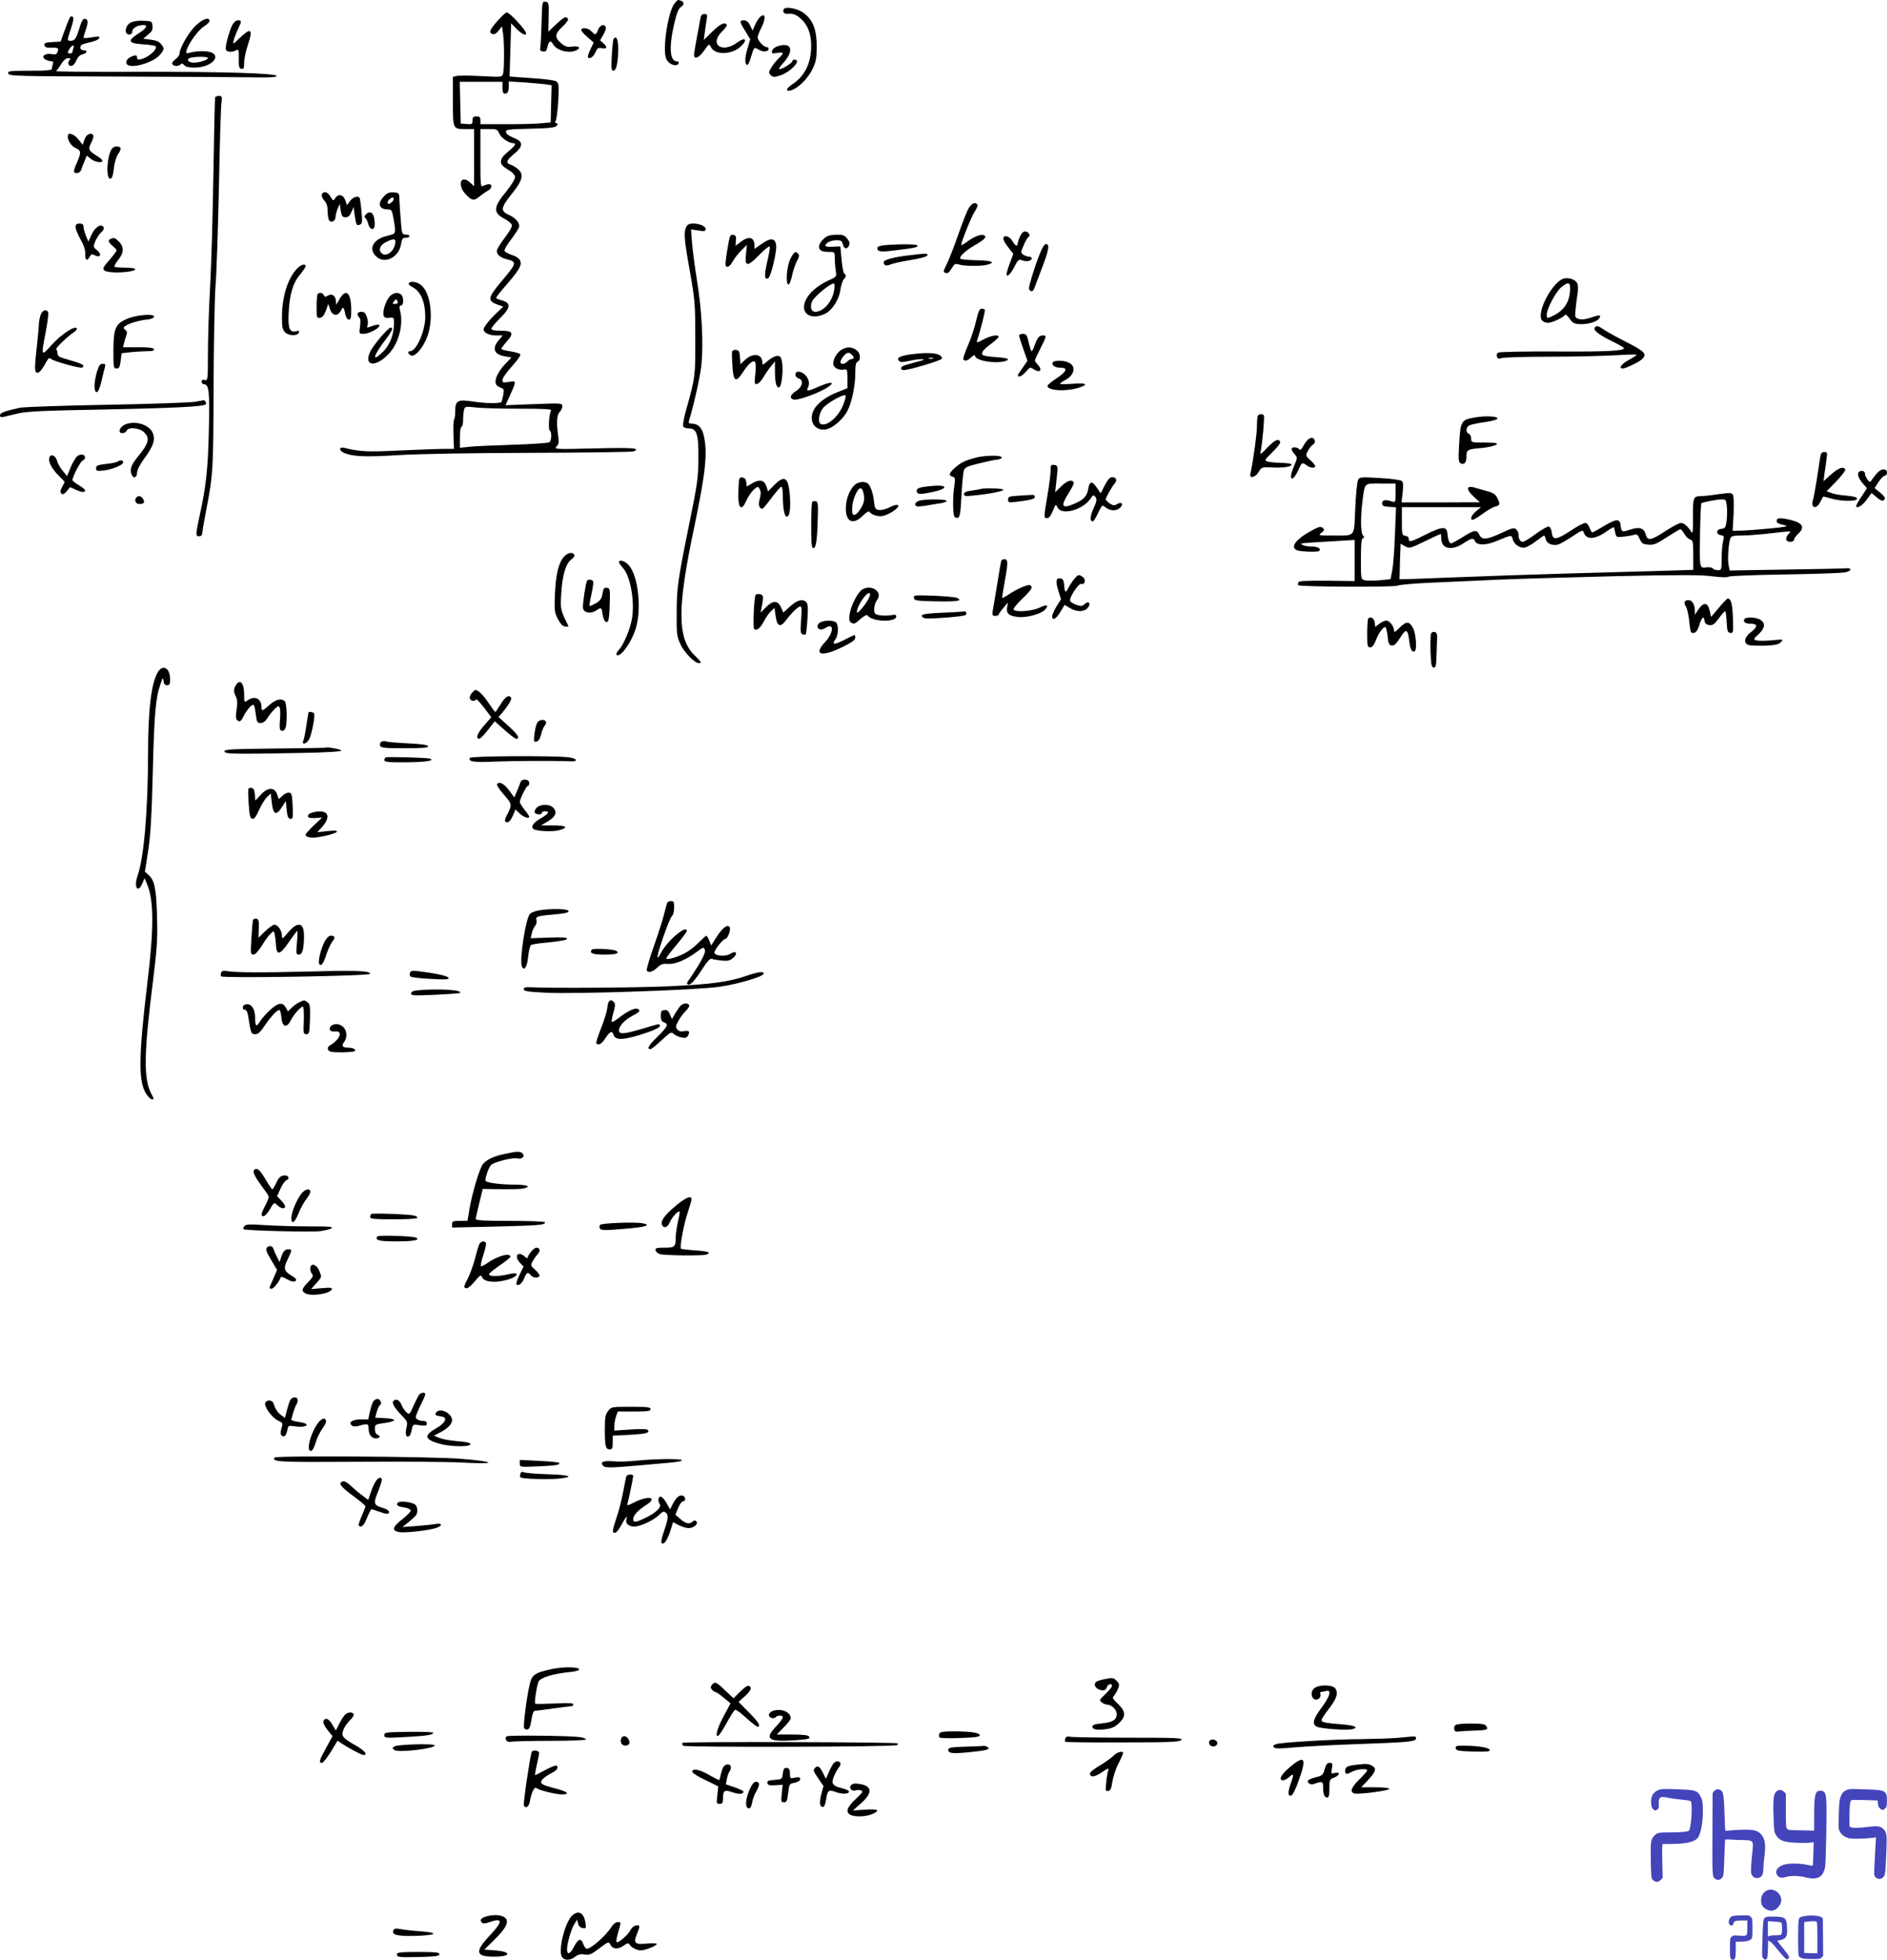 <svg xmlns="http://www.w3.org/2000/svg" version="1.0" width="1198pt" height="1243.829pt" viewBox="0 0 1198 1243.829" preserveAspectRatio="xMidYMid meet">
<g transform="translate(-32,1295.897) scale(0.1,-0.1)" fill="#000000" stroke="none">
<path d="M4601 12935 c-40 -52 -76 -287 -52 -348 11 -28 46 -48 69 -40 16 7 15 23 -2 23 -44 0 -50 92 -15 241 14 62 27 94 40 102 23 14 25 33 3 41 -22 8 -20 9 -43 -19z"/>
<path d="M3758 12808 c-2 -79 -6 -150 -9 -158 -2 -9 4 -16 18 -18 17 -2 23 3 28 27 8 39 21 47 35 21 22 -42 106 -64 151 -39 30 15 14 28 -29 22 -31 -4 -44 0 -70 22 -42 36 -40 60 9 105 23 21 39 43 35 49 -12 19 -25 13 -76 -35 l-49 -46 2 94 c2 88 1 93 -20 96 -21 3 -21 0 -25 -140z"/>
<path d="M5296 12901 c-10 -15 3 -32 22 -30 36 3 52 -2 83 -28 46 -39 69 -96 69 -174 0 -110 -40 -193 -121 -246 -40 -26 -44 -49 -6 -37 44 13 106 74 134 132 24 50 28 69 28 147 0 106 -23 166 -82 211 -38 29 -115 44 -127 25z"/>
<path d="M3480 12828 c-52 -59 -58 -75 -34 -85 12 -4 24 2 39 21 l22 28 7 -48 c8 -59 8 -222 0 -252 -7 -23 -7 -23 -139 -16 -73 4 -143 4 -156 1 l-24 -6 0 -156 c1 -178 -1 -175 83 -175 l52 0 0 -182 0 -181 -23 21 c-64 60 -88 -16 -25 -78 36 -36 48 -37 85 -6 15 12 38 28 51 35 25 13 30 41 6 41 -8 0 -24 -5 -35 -10 -18 -10 -19 -6 -19 175 l0 185 54 0 c50 0 54 -2 66 -29 11 -27 61 -61 89 -61 22 0 10 -18 -34 -54 -31 -26 -45 -45 -45 -62 0 -18 11 -31 45 -52 31 -18 45 -34 45 -48 0 -12 -25 -52 -55 -89 -84 -101 -86 -136 -12 -175 30 -16 47 -32 47 -43 0 -10 -20 -44 -44 -75 -24 -31 -46 -66 -50 -78 -8 -25 16 -49 59 -60 69 -16 67 -25 -30 -139 -90 -107 -93 -126 -22 -151 l32 -11 -45 -43 c-44 -42 -80 -88 -80 -102 0 -20 36 -38 77 -38 l45 0 -26 -31 c-45 -53 -29 -91 42 -102 l39 -7 -44 -46 c-42 -46 -65 -96 -55 -122 3 -8 16 -18 29 -23 23 -8 24 -13 18 -47 -4 -20 -9 -40 -11 -44 -7 -11 -104 -10 -184 3 -93 14 -110 5 -110 -60 0 -26 -3 -51 -7 -55 -4 -4 -6 -47 -4 -96 l3 -90 -64 0 c-35 0 -160 -5 -279 -10 -205 -10 -254 -8 -351 16 -41 10 -37 -21 5 -35 58 -21 139 -23 347 -10 124 7 454 13 835 14 347 1 638 5 648 9 46 21 -3 25 -245 19 -253 -6 -262 -6 -245 12 15 15 17 26 10 74 -11 80 -8 128 11 146 9 9 16 25 16 36 0 19 -5 20 -181 13 l-180 -7 27 59 c44 97 44 97 -5 89 -37 -6 -41 -5 -41 13 0 11 27 50 61 87 37 41 57 71 52 76 -6 6 -33 13 -62 18 -28 4 -54 11 -57 14 -3 3 11 24 31 46 50 55 43 71 -35 71 -42 0 -60 4 -60 13 0 7 25 37 55 67 71 70 71 98 2 115 -15 4 -27 10 -27 14 0 4 25 36 56 72 90 103 109 135 96 164 -7 15 -26 28 -53 36 -22 7 -43 19 -46 26 -3 7 15 38 40 70 24 32 47 67 51 77 9 27 -16 59 -63 81 -56 25 -53 44 19 135 70 86 78 125 34 159 -14 11 -34 23 -45 26 -30 10 -23 28 27 69 53 44 56 73 9 94 -51 22 -60 29 -63 45 -3 13 17 16 152 19 115 2 158 7 168 17 11 11 11 14 0 18 -8 3 -10 9 -4 16 5 7 12 62 16 123 5 95 4 113 -10 125 -10 8 -67 16 -157 22 -78 5 -142 10 -142 11 0 0 2 77 5 169 l5 168 34 -35 c32 -32 61 -47 61 -29 0 20 -104 133 -123 133 -6 0 -32 -23 -57 -52z m30 -421 c0 -38 6 -48 26 -40 8 3 14 19 14 40 l0 35 98 -6 c53 -4 114 -9 135 -12 l39 -6 -3 -118 -3 -118 -66 -6 c-36 -3 -136 -6 -222 -5 l-158 0 0 25 c0 19 -5 24 -25 24 -20 0 -25 -5 -25 -26 0 -23 -3 -25 -37 -22 l-38 3 -3 133 -3 132 136 0 135 0 0 -33z m107 -2042 c153 0 209 -3 202 -11 -13 -16 -20 -122 -8 -129 13 -9 11 -61 -3 -73 -7 -5 -112 -12 -233 -16 -121 -4 -246 -9 -277 -13 l-58 -6 0 67 c0 37 4 66 10 66 6 0 10 19 10 43 0 23 3 52 6 65 6 21 9 22 73 15 36 -5 161 -8 278 -8z"/>
<path d="M4765 12833 c-4 -21 -13 -74 -22 -118 -8 -44 -16 -89 -16 -100 -3 -37 28 -26 62 21 33 47 33 47 45 23 25 -51 132 -48 189 5 46 43 29 63 -21 26 -98 -73 -182 -13 -97 70 19 18 32 37 29 42 -12 19 -42 5 -92 -44 l-54 -53 6 45 c3 25 9 62 12 83 6 33 4 37 -14 37 -17 0 -22 -8 -27 -37z"/>
<path d="M764 12848 c-5 -7 -20 -44 -34 -83 l-25 -70 -53 -3 c-44 -3 -53 -6 -50 -20 3 -13 14 -17 46 -16 43 1 47 -2 36 -30 -5 -12 -14 -15 -38 -10 -42 7 -69 -18 -37 -35 11 -6 27 -11 36 -11 12 0 15 -5 11 -16 -3 -9 -6 -22 -6 -30 0 -11 -26 -14 -141 -14 -128 0 -140 -2 -137 -17 3 -17 46 -18 718 -20 393 -1 775 -4 849 -5 91 -2 135 1 138 8 6 18 -354 29 -902 27 -280 -1 -505 1 -499 5 5 4 20 24 33 45 14 23 30 37 43 37 17 0 18 -3 8 -15 -6 -8 -9 -19 -5 -25 12 -20 35 -9 49 24 9 22 23 36 40 40 31 8 35 26 6 26 -13 0 -20 7 -20 18 0 15 13 22 55 31 50 11 74 25 63 37 -3 2 -26 0 -51 -5 -26 -4 -47 -5 -47 -1 0 4 7 27 15 51 17 47 14 69 -9 69 -9 0 -21 -21 -31 -57 -20 -67 -30 -83 -56 -83 -24 0 -24 2 2 79 14 42 18 66 11 73 -6 6 -13 5 -18 -4z m22 -194 c-3 -9 -6 -20 -6 -25 0 -5 -7 -9 -15 -9 -18 0 -19 4 -3 30 15 24 33 27 24 4z"/>
<path d="M5138 12843 c-8 -10 -20 -31 -27 -48 l-13 -30 -16 33 c-11 22 -23 32 -39 32 -30 0 -29 -9 9 -69 l31 -51 -17 -58 c-18 -58 -19 -101 -2 -105 5 -1 14 17 21 41 23 76 21 74 53 55 29 -16 62 -13 62 7 0 5 -6 10 -13 10 -18 0 -57 42 -57 61 0 9 11 38 25 65 32 63 21 101 -17 57z"/>
<path d="M1565 12799 c-44 -40 -105 -145 -105 -180 0 -9 -12 -26 -27 -37 -15 -11 -23 -24 -19 -30 9 -15 39 -15 52 -2 8 8 15 6 24 -5 8 -10 30 -15 62 -15 133 0 193 101 61 104 -26 1 -63 -3 -81 -8 -32 -8 -34 -7 -27 15 13 45 76 130 111 151 18 11 34 26 34 34 0 27 -41 14 -85 -27z m75 -209 c0 -13 -70 -33 -100 -28 -31 4 -37 25 -8 31 44 8 108 7 108 -3z"/>
<path d="M1148 12815 c-35 -20 -41 -75 -8 -75 13 0 20 7 20 20 0 21 34 40 71 40 31 0 18 -22 -34 -55 -70 -45 -63 -61 28 -67 42 -3 78 -8 82 -12 17 -17 -42 -70 -89 -82 -22 -5 -28 -3 -28 11 0 12 -5 15 -22 10 -33 -10 -52 -31 -45 -49 15 -39 166 1 212 55 30 36 30 40 7 69 -12 15 -33 24 -65 27 l-48 6 31 26 c25 21 31 32 28 56 -3 29 -5 30 -58 32 -34 2 -65 -3 -82 -12z"/>
<path d="M1796 12802 c-22 -42 -48 -141 -42 -158 6 -16 39 -19 65 -4 16 8 18 4 17 -53 -1 -51 2 -62 17 -65 14 -3 17 4 17 40 0 24 11 74 24 113 34 100 20 112 -52 43 -44 -43 -45 -43 -38 -14 4 16 16 48 27 70 24 50 24 56 -1 56 -11 0 -25 -12 -34 -28z"/>
<path d="M4117 12770 c-13 -35 -18 -36 -42 -10 -19 22 -65 27 -65 8 0 -6 18 -26 40 -45 l39 -34 -21 -44 c-12 -25 -19 -47 -15 -51 12 -12 35 4 48 35 11 25 17 29 41 24 33 -6 36 7 8 32 l-20 18 20 35 c12 19 19 41 16 48 -9 24 -37 15 -49 -16z"/>
<path d="M4215 12711 c-3 -6 -8 -54 -11 -106 -4 -80 -3 -95 10 -95 19 0 30 52 31 139 0 61 -13 88 -30 62z"/>
<path d="M5259 12666 c-20 -6 -35 -19 -37 -30 -4 -17 0 -18 32 -13 43 7 45 -1 10 -34 -14 -13 -35 -39 -46 -57 -19 -31 -19 -35 -5 -50 14 -13 22 -14 57 -3 67 20 143 101 95 101 -8 0 -15 -4 -15 -9 0 -12 -63 -51 -81 -51 -7 0 1 14 18 33 77 81 62 142 -28 113z"/>
<path d="M1686 12342 c-2 -4 -7 -219 -11 -477 -4 -259 -13 -585 -21 -725 -8 -140 -14 -332 -14 -427 0 -166 -1 -171 -20 -166 -14 4 -20 0 -20 -11 0 -9 7 -16 15 -16 32 0 37 -49 31 -290 -5 -239 -18 -361 -57 -536 -28 -130 -28 -139 -5 -139 13 0 20 8 21 25 1 14 11 75 23 135 45 233 46 255 48 775 1 278 6 570 12 650 7 80 16 366 22 635 5 270 12 509 16 533 5 37 3 42 -15 42 -11 0 -22 -3 -25 -8z"/>
<path d="M750 12095 c0 -29 23 -64 51 -76 34 -14 35 -29 9 -88 -11 -24 -20 -49 -20 -57 0 -23 38 -16 46 8 3 12 13 36 21 55 l14 34 26 -21 c26 -20 73 -28 73 -11 0 5 -15 19 -34 30 -55 34 -58 43 -36 86 12 23 16 43 11 48 -17 17 -44 2 -55 -30 l-11 -33 -28 35 c-28 35 -67 47 -67 20z"/>
<path d="M1032 12017 c-32 -39 -42 -192 -12 -192 11 0 17 17 23 65 4 39 16 76 28 93 11 15 17 32 14 37 -9 14 -41 12 -53 -3z"/>
<path d="M2363 11724 c-3 -8 4 -25 16 -38 15 -16 21 -35 21 -67 0 -24 4 -50 9 -58 13 -20 41 -6 41 21 1 13 7 37 14 53 l13 30 6 -42 c6 -37 11 -43 31 -43 17 0 27 9 37 33 l14 32 7 -54 c10 -63 11 -66 34 -57 14 5 15 17 9 84 -4 42 -9 80 -12 85 -10 16 -42 6 -61 -20 l-19 -26 -11 31 c-13 37 -45 43 -64 13 -11 -19 -13 -18 -30 10 -19 32 -45 38 -55 13z"/>
<path d="M2757 11712 c-42 -44 -31 -82 24 -82 25 0 28 -4 38 -63 16 -93 17 -91 -41 -105 -91 -21 -123 -86 -66 -134 54 -46 141 -1 154 81 6 35 10 41 30 41 13 0 24 5 24 10 0 6 -11 10 -24 10 -23 0 -25 4 -31 84 -4 46 -8 105 -9 132 -1 48 -1 49 -36 52 -28 2 -41 -3 -63 -26z m47 -39 c-14 -10 -20 -11 -23 -2 -2 7 5 18 15 26 14 10 20 11 23 2 2 -7 -5 -18 -15 -26z m26 -247 c0 -54 -54 -102 -85 -76 -25 21 -14 53 25 72 43 22 60 23 60 4z"/>
<path d="M6471 11639 c-11 -17 -41 -93 -67 -168 -26 -75 -58 -157 -71 -183 -27 -56 -27 -54 -8 -62 11 -4 22 5 36 28 19 32 22 34 52 25 36 -10 140 -10 176 0 54 15 28 26 -64 28 -53 1 -100 5 -106 9 -15 9 26 50 87 85 65 37 83 56 60 65 -20 8 -63 -9 -107 -42 -18 -13 -34 -22 -36 -20 -6 6 67 188 88 217 11 16 17 33 14 39 -12 19 -35 10 -54 -21z"/>
<path d="M2641 11596 c-8 -10 -9 -16 -2 -21 6 -3 14 -20 19 -38 9 -35 35 -43 40 -14 2 11 1 34 -3 53 -6 37 -32 46 -54 20z"/>
<path d="M800 11518 c0 -13 14 -48 31 -78 22 -38 31 -67 30 -92 -2 -41 12 -50 29 -18 9 17 14 18 31 9 36 -19 48 6 16 31 -26 21 -26 22 -12 58 9 20 24 44 35 54 22 18 25 33 10 43 -18 11 -52 -16 -70 -58 l-19 -42 -15 37 c-9 21 -16 47 -16 58 0 15 -7 20 -25 20 -19 0 -25 -5 -25 -22z"/>
<path d="M4683 11528 c-24 -31 -22 -76 14 -275 35 -199 37 -218 37 -438 1 -244 1 -247 -58 -458 -14 -49 -22 -95 -19 -103 3 -8 18 -14 34 -14 53 0 64 -34 63 -190 -1 -123 -6 -160 -57 -410 -74 -365 -81 -411 -81 -575 -1 -127 1 -145 23 -193 23 -52 91 -122 118 -122 20 0 17 6 -30 52 -107 108 -108 298 -1 804 73 350 87 474 63 584 -11 54 -37 80 -77 80 -18 0 -22 4 -18 18 28 90 67 261 77 339 17 133 6 360 -27 558 -14 88 -28 195 -31 239 l-6 79 47 -7 c38 -6 46 -5 46 9 0 30 -97 49 -117 23z"/>
<path d="M6794 11455 c-7 -19 -14 -39 -14 -45 0 -19 -16 -10 -33 20 -19 32 -57 41 -57 14 0 -9 14 -34 32 -56 l31 -40 -17 -47 c-10 -25 -21 -57 -24 -70 -9 -41 21 -20 48 35 24 46 28 49 52 40 28 -10 58 -3 58 14 0 5 -8 10 -18 10 -10 0 -26 6 -36 13 -16 12 -16 15 3 59 10 25 24 49 30 52 16 10 1 36 -21 36 -12 0 -24 -12 -34 -35z"/>
<path d="M4941 11393 c-8 -43 -14 -89 -15 -103 -2 -37 24 -31 46 10 11 19 35 51 55 70 l35 35 -6 -58 c-9 -83 9 -84 85 -5 34 34 63 58 66 51 2 -6 -5 -51 -17 -99 -19 -83 -17 -116 8 -100 16 9 53 163 50 204 -4 51 -35 55 -94 12 l-44 -31 0 23 c0 52 -36 61 -87 22 l-33 -25 2 33 c3 27 -1 34 -18 36 -18 3 -22 -5 -33 -75z"/>
<path d="M5580 11463 c-28 -10 -60 -47 -60 -69 0 -25 17 -34 66 -34 33 0 34 -1 34 -42 0 -24 3 -59 6 -79 6 -36 6 -37 -48 -61 -67 -31 -121 -77 -142 -123 -40 -83 28 -132 121 -88 46 21 91 92 99 155 4 27 13 55 20 63 16 16 18 32 4 37 -5 2 -13 41 -17 88 l-8 85 -48 -2 c-26 -2 -47 1 -47 6 0 17 31 34 67 35 31 1 38 -3 43 -23 7 -32 26 -37 39 -13 8 16 6 26 -10 46 -16 21 -29 26 -62 25 -23 0 -49 -3 -57 -6z m36 -345 c-12 -74 -68 -138 -120 -138 -27 0 -36 33 -19 68 15 31 114 112 136 112 6 0 7 -17 3 -42z"/>
<path d="M1023 11443 c-20 -7 -15 -23 12 -45 14 -11 25 -23 25 -28 0 -5 -20 -32 -45 -61 -37 -41 -44 -54 -34 -65 12 -15 94 -19 162 -8 58 10 43 24 -26 24 -35 0 -67 3 -70 6 -3 4 7 23 23 43 37 44 39 83 5 116 -24 25 -30 27 -52 18z"/>
<path d="M5938 11403 c-33 -3 -48 -9 -48 -18 0 -24 19 -27 113 -15 125 15 148 20 141 31 -5 9 -107 10 -206 2z"/>
<path d="M6937 11383 c-30 -59 -89 -243 -84 -258 8 -20 26 -19 33 3 3 9 26 70 51 135 42 109 48 147 24 147 -6 0 -17 -12 -24 -27z"/>
<path d="M5339 11318 c-24 -46 -33 -158 -14 -165 6 -2 16 23 23 54 6 32 21 74 31 94 15 27 17 39 8 48 -18 18 -25 13 -48 -31z"/>
<path d="M6096 11339 c-101 -11 -166 -29 -166 -44 0 -21 16 -26 42 -15 13 6 70 19 127 28 61 10 106 22 109 30 4 13 -7 14 -112 1z"/>
<path d="M2205 11253 c-59 -63 -95 -178 -95 -310 0 -61 4 -77 21 -94 23 -23 79 -23 87 0 3 10 -1 12 -17 8 -43 -11 -54 17 -48 122 6 115 28 187 74 240 18 22 33 44 33 50 0 20 -29 11 -55 -16z"/>
<path d="M10253 11192 c-72 -11 -183 -218 -143 -267 7 -8 23 -15 37 -15 26 0 98 33 108 50 4 6 16 -4 29 -22 17 -27 29 -34 61 -36 47 -4 108 12 125 33 21 25 5 28 -47 9 -31 -11 -59 -15 -77 -10 -27 7 -28 8 -23 64 3 31 9 74 12 94 4 21 4 49 1 62 -6 26 -46 44 -83 38z m34 -87 c-6 -66 -39 -115 -97 -145 -49 -25 -50 -25 -50 3 0 36 57 143 91 172 50 41 62 34 56 -30z"/>
<path d="M2915 11161 c-3 -6 7 -16 21 -23 54 -26 83 -92 84 -189 0 -90 -56 -219 -96 -219 -21 0 -12 -24 10 -28 25 -5 72 51 97 116 44 113 25 282 -38 332 -27 21 -68 27 -78 11z"/>
<path d="M2337 11093 c-4 -3 -7 -40 -7 -80 0 -71 1 -74 22 -71 15 2 26 16 37 45 l15 43 11 -33 c14 -43 48 -49 69 -10 15 29 18 27 30 -29 4 -16 13 -28 21 -28 12 0 15 14 15 59 0 111 -32 143 -73 74 l-22 -38 -3 28 c-4 32 -27 45 -52 29 -14 -9 -19 -8 -24 3 -6 16 -28 20 -39 8z"/>
<path d="M2791 11074 c-25 -32 -44 -95 -35 -119 5 -12 15 -16 35 -13 24 4 29 1 30 -16 4 -80 -22 -153 -71 -201 -72 -70 -62 -26 17 77 42 55 52 78 34 78 -16 0 -113 -113 -131 -154 -43 -92 34 -101 117 -14 62 64 94 180 75 266 -8 34 -7 42 4 42 17 0 19 51 2 68 -20 20 -55 13 -77 -14z m53 -29 c4 -10 -1 -15 -16 -15 -17 0 -18 2 -8 15 7 8 14 15 15 15 2 0 5 -7 9 -15z"/>
<path d="M6517 10923 c-9 -43 -33 -114 -52 -157 -19 -44 -32 -83 -29 -88 9 -14 27 -9 51 14 13 12 23 16 23 9 0 -30 122 -52 188 -35 42 12 22 21 -51 26 -41 3 -79 8 -85 12 -18 11 -3 34 49 72 27 20 49 40 49 45 0 17 -47 9 -95 -16 -41 -22 -47 -23 -42 -8 24 72 54 193 49 197 -3 3 -12 6 -21 6 -12 0 -21 -21 -34 -77z"/>
<path d="M579 10963 c-6 -16 -11 -41 -12 -58 0 -16 -7 -90 -15 -163 -12 -105 -12 -136 -3 -145 14 -13 31 4 64 63 14 27 20 30 32 20 19 -15 185 -61 197 -54 18 12 5 22 -49 38 -32 10 -69 21 -83 25 -15 5 -25 15 -25 27 0 10 -4 22 -8 25 -8 6 70 82 113 110 14 9 21 21 17 25 -15 16 -99 -40 -158 -105 -69 -77 -69 -76 -38 85 11 58 18 113 15 120 -9 23 -36 16 -47 -13z"/>
<path d="M2590 10966 c0 -8 5 -18 11 -22 7 -4 9 -24 5 -55 -7 -49 -6 -49 21 -49 33 0 95 31 101 50 5 13 -20 10 -64 -7 -14 -5 -16 -3 -10 12 3 10 2 33 -5 52 -8 25 -16 33 -35 33 -14 0 -24 -6 -24 -14z"/>
<path d="M1131 10937 c-78 -32 -91 -61 -91 -204 0 -106 1 -113 20 -113 16 0 21 9 26 49 l6 48 61 7 c33 3 80 6 104 6 31 0 43 4 40 13 -2 8 -32 12 -100 12 l-96 0 6 25 c3 14 10 36 15 50 7 19 5 27 -7 36 -15 11 -14 14 7 28 24 15 91 34 142 38 16 2 31 9 34 16 7 21 -106 14 -167 -11z"/>
<path d="M10444 10878 c-10 -15 32 -48 117 -88 38 -19 69 -37 69 -41 0 -17 -108 -23 -435 -21 -192 1 -356 -2 -364 -7 -8 -5 -11 -16 -7 -26 5 -13 12 -15 29 -9 12 5 150 9 307 9 157 0 345 5 418 9 72 5 132 6 132 3 0 -3 -22 -18 -50 -33 -46 -25 -67 -54 -37 -54 18 1 99 39 119 57 37 33 23 50 -89 107 -60 30 -125 66 -146 80 -42 29 -53 31 -63 14z"/>
<path d="M6790 10829 c0 -6 12 -44 27 -86 l26 -74 -31 -45 c-36 -51 -37 -54 -18 -54 8 0 26 14 40 30 25 30 26 30 51 14 37 -24 55 -4 26 27 -11 13 -21 26 -21 30 0 4 16 38 35 76 40 79 41 83 16 83 -23 0 -35 -14 -52 -62 -7 -21 -16 -38 -19 -38 -4 0 -12 25 -19 55 -11 48 -15 55 -37 55 -13 0 -24 -5 -24 -11z"/>
<path d="M5673 10745 c-33 -14 -63 -59 -63 -94 0 -25 34 -44 66 -38 23 4 24 2 24 -57 l0 -61 -58 -23 c-77 -29 -136 -74 -157 -118 -33 -70 9 -133 81 -120 43 9 108 65 135 119 27 53 49 157 49 238 0 50 4 68 15 73 20 7 19 49 -2 68 -28 24 -55 28 -90 13z m55 -37 c16 -16 15 -28 -2 -28 -7 0 -19 -7 -26 -15 -18 -22 -51 -20 -43 3 9 24 34 52 48 52 6 0 16 -5 23 -12z m-53 -314 c-29 -77 -102 -142 -142 -127 -23 9 -15 69 13 103 29 34 137 94 143 78 2 -5 -5 -30 -14 -54z"/>
<path d="M4968 10728 c-2 -7 -1 -49 2 -93 6 -100 22 -108 69 -35 35 54 65 77 76 59 4 -6 4 -40 0 -76 -6 -58 -5 -64 11 -61 9 1 27 19 38 39 12 20 33 51 48 70 l28 34 0 -60 c0 -73 8 -105 25 -105 17 0 29 104 20 160 -6 34 -11 40 -31 40 -13 0 -39 -14 -59 -31 -32 -28 -35 -29 -35 -11 0 56 -61 64 -112 15 l-27 -26 -3 44 c-2 36 -7 45 -24 47 -12 2 -23 -3 -26 -10z"/>
<path d="M6096 10709 c-66 -10 -87 -22 -68 -41 9 -9 23 -9 63 0 28 7 65 12 82 11 23 -1 12 -6 -40 -19 -39 -10 -76 -21 -82 -25 -17 -10 -13 -25 7 -25 33 0 242 62 242 73 0 35 -77 44 -204 26z m147 -26 c-7 -2 -19 -2 -25 0 -7 3 -2 5 12 5 14 0 19 -2 13 -5z"/>
<path d="M7004 10659 c-10 -17 14 -34 49 -34 49 0 40 -24 -25 -67 -32 -21 -58 -43 -58 -48 0 -32 126 -38 208 -9 55 19 35 29 -48 22 -44 -3 -80 -3 -80 0 0 4 13 13 30 22 62 32 75 90 24 113 -32 15 -91 15 -100 1z"/>
<path d="M935 10598 c-19 -66 -20 -128 -1 -128 9 0 19 24 30 68 8 37 18 77 22 90 5 18 2 22 -14 22 -17 0 -24 -11 -37 -52z"/>
<path d="M5370 10581 c0 -10 9 -21 20 -24 34 -9 26 -53 -15 -79 -38 -25 -45 -45 -18 -55 21 -8 138 32 205 70 69 41 40 49 -42 13 -72 -32 -85 -33 -70 -5 21 39 -18 99 -64 99 -9 0 -16 -8 -16 -19z"/>
<path d="M1560 10409 c-25 -5 -274 -14 -555 -19 -280 -5 -532 -14 -559 -19 -99 -22 -126 -32 -126 -48 0 -11 6 -14 23 -10 12 3 54 13 92 22 57 13 162 18 555 25 440 9 621 18 637 33 6 7 -6 27 -15 26 -4 -1 -27 -6 -52 -10z"/>
<path d="M8307 10323 c-4 -3 -7 -34 -7 -69 0 -49 -24 -222 -42 -305 -7 -29 32 -20 52 13 19 32 21 33 84 30 71 -4 126 4 126 19 0 5 -28 9 -62 10 -35 1 -74 4 -88 8 -25 7 -24 8 28 60 29 28 52 57 50 63 -9 27 -32 17 -80 -32 -46 -48 -50 -50 -44 -24 11 50 25 217 20 226 -6 10 -28 11 -37 1z"/>
<path d="M9680 10309 c-82 -14 -88 -24 -96 -162 -6 -93 -4 -121 6 -127 24 -15 40 1 40 40 0 45 5 48 101 56 38 4 77 13 87 20 14 11 4 13 -70 14 -87 0 -88 0 -88 25 0 14 -7 28 -15 31 -21 8 -19 41 3 53 9 5 55 15 100 21 53 8 82 17 79 24 -5 14 -77 17 -147 5z"/>
<path d="M1120 10267 c-40 -14 -57 -57 -22 -57 11 0 22 7 26 15 9 26 82 19 111 -10 39 -38 30 -70 -44 -160 -39 -48 -48 -75 -35 -109 10 -27 34 -19 34 12 0 17 18 53 49 95 56 77 68 115 51 158 -22 51 -105 79 -170 56z"/>
<path d="M8618 10163 c-9 -10 -21 -29 -28 -42 -9 -17 -15 -20 -23 -12 -15 15 -47 14 -47 -1 0 -6 9 -21 19 -32 19 -21 19 -22 -5 -79 -38 -89 -9 -105 31 -17 20 45 23 46 51 25 22 -17 54 -20 54 -5 0 6 -14 23 -31 38 -31 28 -31 29 -15 60 9 17 23 35 33 40 19 11 11 42 -10 42 -8 0 -21 -8 -29 -17z"/>
<path d="M11876 10058 c-3 -18 -12 -80 -21 -138 -9 -58 -20 -116 -24 -130 -18 -55 19 -69 45 -17 9 17 17 33 18 34 1 1 24 -4 51 -12 63 -19 165 -20 165 -1 0 9 -20 15 -67 19 -38 3 -81 10 -97 17 l-29 11 62 64 c34 36 60 69 56 75 -12 20 -43 9 -90 -32 l-48 -43 6 48 c4 26 10 67 13 92 6 41 5 45 -14 45 -16 0 -22 -8 -26 -32z"/>
<path d="M812 10065 c-10 -8 -30 -40 -43 -71 l-23 -57 -28 34 c-16 19 -32 47 -36 64 -9 33 -39 46 -48 21 -10 -25 14 -72 58 -115 l39 -40 -16 -32 c-13 -24 -14 -34 -5 -43 9 -8 17 -4 33 15 l22 26 40 -18 c37 -16 55 -17 55 -1 0 4 -18 18 -40 32 -22 13 -40 27 -40 32 0 21 51 119 65 124 8 3 15 12 15 19 0 20 -26 25 -48 10z"/>
<path d="M6517 10055 c-57 -15 -88 -28 -115 -49 -56 -45 -65 -64 -34 -73 16 -4 17 -11 11 -56 -11 -73 -10 -179 0 -196 5 -8 16 -11 23 -8 12 4 17 36 22 142 4 75 11 147 16 160 7 18 24 26 97 43 48 12 101 23 116 24 15 2 28 8 27 13 0 16 -99 15 -163 0z"/>
<path d="M1068 10030 c-9 -6 -44 -13 -77 -16 -52 -6 -61 -10 -61 -27 0 -18 5 -19 51 -14 54 7 123 36 121 52 -1 14 -15 16 -34 5z"/>
<path d="M6990 9972 c0 -22 -9 -93 -20 -157 -24 -142 -24 -145 -2 -145 11 0 24 16 36 46 18 44 19 45 30 22 26 -52 157 -17 208 54 18 27 21 28 33 12 10 -15 8 -27 -12 -71 -23 -50 -25 -83 -5 -83 5 0 19 23 32 50 13 28 26 50 29 50 3 0 15 -7 25 -15 27 -21 70 -19 90 4 21 23 5 37 -23 20 -15 -10 -24 -9 -45 4 -14 10 -26 22 -26 27 0 11 38 79 58 102 17 20 8 38 -18 38 -14 0 -28 -16 -46 -51 l-26 -51 -25 36 c-29 44 -46 42 -54 -7 -8 -48 -29 -70 -90 -96 -79 -34 -88 -15 -34 69 19 30 34 59 32 65 -8 24 -41 15 -79 -22 l-39 -38 7 65 c12 102 11 105 -13 108 -21 3 -23 -1 -23 -36z"/>
<path d="M12243 9962 c-10 -9 -25 -29 -35 -42 -16 -25 -16 -25 -32 -5 -8 11 -16 28 -16 38 0 10 -8 17 -19 17 -37 0 -32 -40 12 -87 l20 -23 -37 -56 c-21 -31 -35 -58 -32 -61 11 -11 43 10 69 47 l29 40 30 -25 c33 -28 43 -30 54 -13 4 7 -8 23 -29 40 l-36 29 26 40 c14 21 32 39 39 39 8 0 14 9 14 20 0 25 -33 27 -57 2z"/>
<path d="M5008 9848 c-5 -115 17 -143 51 -65 10 23 31 53 45 67 23 21 29 22 36 10 12 -19 12 -37 1 -77 -8 -29 0 -53 20 -53 3 0 30 32 58 70 29 39 57 70 62 70 5 0 9 -26 9 -57 0 -80 10 -133 25 -133 19 0 26 54 19 142 -10 111 -35 124 -104 53 l-34 -35 -10 32 c-14 41 -44 47 -91 19 l-34 -20 -3 27 c-2 19 -10 28 -25 30 -20 3 -22 -1 -25 -80z"/>
<path d="M8942 9913 c-6 -11 -14 -92 -18 -180 -8 -188 5 -173 -143 -173 -91 0 -93 0 -71 18 20 16 20 19 7 31 -13 10 -27 7 -81 -24 -95 -53 -128 -104 -77 -120 27 -8 129 -11 136 -3 15 15 -8 28 -48 28 -23 0 -49 5 -57 10 -19 12 -34 10 198 24 l132 8 0 -130 0 -131 -177 2 c-132 1 -177 -1 -180 -10 -3 -7 -3 -15 -1 -18 6 -11 612 -14 632 -3 10 6 109 14 220 19 111 5 300 13 421 19 121 5 455 15 743 22 407 9 544 9 614 -1 56 -7 95 -8 102 -2 6 5 169 11 361 14 193 3 365 9 383 14 38 9 40 29 2 25 -14 -2 -186 -5 -382 -8 l-357 -6 -7 37 c-7 38 0 138 12 168 5 13 19 17 68 17 33 0 102 5 151 10 184 21 169 20 151 1 -25 -27 -20 -51 9 -51 14 0 25 6 25 13 0 8 11 24 25 37 46 43 31 69 -47 89 -64 15 -88 14 -88 -4 0 -16 3 -18 55 -31 22 -5 -6 -11 -105 -20 -74 -7 -156 -13 -182 -13 l-48 -1 6 108 c3 64 1 113 -5 122 -8 12 -22 12 -93 2 -46 -7 -95 -12 -109 -12 -49 0 -52 -10 -51 -132 1 -92 -1 -110 -11 -94 -22 35 -47 56 -66 56 -10 0 -53 -23 -95 -50 -96 -63 -116 -66 -128 -23 -11 42 -42 50 -103 29 -49 -16 -51 -15 -57 34 -5 38 -30 35 -104 -9 -37 -23 -71 -41 -75 -41 -4 0 -12 14 -18 30 -6 18 -17 30 -27 30 -10 0 -53 -23 -95 -51 -88 -58 -112 -60 -117 -11 -2 18 -10 36 -18 39 -7 3 -44 -18 -83 -46 -37 -28 -75 -51 -84 -51 -16 0 -27 20 -27 50 0 9 -7 23 -15 30 -13 11 -29 7 -93 -24 -93 -43 -124 -46 -140 -11 -16 34 -32 32 -106 -15 -35 -22 -68 -40 -74 -40 -11 0 -19 21 -24 70 -4 38 -36 36 -125 -8 -104 -53 -121 -57 -119 -35 0 12 -7 19 -21 21 -22 3 -23 8 -23 93 l0 89 251 0 251 0 -31 -26 c-30 -25 -41 -54 -21 -54 6 0 34 17 63 38 29 21 64 42 80 46 31 7 33 16 12 56 -11 21 -27 32 -58 40 -23 6 -55 15 -71 20 -67 23 -75 -2 -18 -55 l37 -34 -248 -1 -249 0 7 63 c5 47 4 66 -7 74 -7 6 -70 14 -140 18 -118 7 -127 6 -136 -12z m238 -84 c0 -58 -1 -60 -22 -53 -42 14 -63 10 -63 -11 0 -16 8 -21 44 -23 l44 -3 -7 -172 c-3 -95 -11 -197 -17 -228 l-11 -56 -69 -7 c-39 -3 -81 -3 -94 0 -25 6 -25 6 -25 134 0 94 3 130 13 133 10 4 10 7 0 18 -15 16 -16 113 -3 219 16 118 8 110 116 110 l94 0 0 -61z m2103 -81 c3 -24 2 -65 -1 -93 -6 -45 -10 -50 -35 -53 -34 -4 -34 -35 -1 -40 20 -3 21 -7 13 -40 -5 -20 -9 -70 -9 -109 0 -71 -1 -73 -24 -73 -14 0 -28 5 -32 11 -3 6 -22 9 -40 7 -32 -4 -34 -2 -40 29 -6 32 1 372 8 378 6 6 94 23 124 24 30 1 32 -1 37 -41z m-708 -172 c6 -27 8 -28 53 -23 26 3 56 8 67 12 17 5 24 0 35 -27 13 -29 20 -33 55 -36 35 -3 53 5 118 48 43 27 81 50 85 50 4 0 16 -13 25 -29 10 -17 26 -33 37 -36 18 -6 20 -15 20 -100 l0 -93 -192 -6 c-106 -3 -364 -10 -573 -16 -209 -6 -542 -17 -739 -25 -198 -8 -360 -14 -361 -12 0 1 1 52 3 114 l4 111 28 -16 c27 -15 30 -15 125 31 53 26 99 47 101 47 2 0 4 -13 4 -29 0 -66 66 -80 140 -31 50 33 65 37 73 16 11 -29 70 -30 138 -1 96 40 96 40 103 11 8 -33 49 -60 79 -52 13 3 44 21 70 41 25 19 48 35 50 35 3 0 8 -11 11 -25 7 -27 41 -41 79 -32 12 4 52 26 89 51 62 41 67 43 73 25 16 -49 73 -45 150 11 22 15 41 25 42 22 1 -4 4 -20 8 -36z"/>
<path d="M5742 9877 c-32 -34 -52 -90 -52 -146 0 -86 47 -106 108 -45 19 19 38 31 41 26 13 -20 55 -34 85 -28 43 9 111 55 98 68 -6 6 -24 2 -52 -12 -23 -12 -54 -20 -68 -18 -24 3 -28 8 -33 53 -6 56 -24 106 -42 117 -23 15 -64 8 -85 -15z m62 -58 c5 -32 2 -50 -16 -82 -13 -23 -31 -43 -41 -45 -14 -3 -17 4 -17 40 0 50 33 128 53 128 9 0 17 -15 21 -41z"/>
<path d="M6220 9873 c-61 -6 -80 -13 -80 -28 0 -25 18 -26 100 -9 110 24 96 50 -20 37z"/>
<path d="M6545 9855 c-5 -2 -31 -6 -57 -10 -34 -4 -48 -11 -48 -22 0 -13 9 -15 62 -9 102 10 188 27 188 37 0 8 -123 12 -145 4z"/>
<path d="M6788 9813 c-61 -4 -68 -6 -68 -25 0 -19 4 -20 53 -14 96 12 117 18 117 32 0 8 -8 13 -17 12 -10 -1 -48 -3 -85 -5z"/>
<path d="M1187 9803 c-17 -16 -6 -43 16 -43 31 0 38 9 26 31 -10 19 -30 25 -42 12z"/>
<path d="M6153 9780 c-24 -10 -30 -25 -14 -34 4 -3 33 -1 62 4 30 6 71 12 92 15 20 3 37 10 37 15 0 12 -147 12 -177 0z"/>
<path d="M5477 9774 c-4 -4 -7 -72 -7 -151 0 -116 3 -143 14 -143 17 0 24 50 28 195 3 83 0 100 -12 103 -9 1 -19 0 -23 -4z"/>
<path d="M3901 9426 c-34 -37 -52 -110 -58 -236 -4 -106 -3 -118 19 -160 16 -31 30 -46 47 -48 13 -2 21 0 19 5 -50 101 -51 105 -45 202 7 120 29 193 64 219 15 11 23 24 19 30 -12 19 -41 14 -65 -12z"/>
<path d="M6676 9398 c-2 -7 -14 -76 -26 -153 -13 -77 -25 -152 -28 -167 -3 -23 -1 -28 17 -28 11 0 21 4 21 8 0 4 13 23 30 42 l29 35 -5 -31 c-7 -38 11 -55 70 -61 53 -6 146 19 171 47 27 30 12 35 -38 11 -46 -22 -151 -29 -162 -11 -3 6 21 36 54 68 60 57 71 75 51 87 -12 7 -85 -24 -136 -59 -21 -14 -39 -24 -41 -22 -2 1 6 52 17 112 21 115 20 134 -5 134 -9 0 -17 -6 -19 -12z"/>
<path d="M4250 9391 c0 -6 11 -22 25 -37 48 -52 77 -218 56 -328 -13 -68 -53 -161 -83 -193 -12 -13 -18 -26 -14 -30 22 -22 92 73 121 163 40 123 18 333 -41 403 -24 29 -64 42 -64 22z"/>
<path d="M7143 9288 c-11 -13 -28 -38 -38 -56 -20 -40 -25 -38 -29 14 -3 30 -8 40 -24 42 -28 4 -32 -16 -13 -78 l17 -55 -28 -44 c-15 -25 -28 -53 -28 -63 0 -31 24 -19 52 27 l27 45 33 -20 c43 -26 90 -26 113 0 24 27 6 50 -19 25 -14 -14 -22 -15 -52 -5 -19 7 -38 18 -40 25 -8 20 55 115 71 108 23 -8 31 28 10 43 -25 18 -28 18 -52 -8z"/>
<path d="M4047 9273 c-9 -16 -29 -149 -26 -173 5 -31 48 -39 84 -16 33 22 34 21 41 -24 7 -42 20 -58 34 -44 5 5 10 54 11 109 3 95 2 100 -18 103 -18 3 -22 -4 -28 -37 -5 -32 -14 -44 -42 -61 -20 -11 -37 -19 -40 -17 -2 3 3 36 12 75 9 40 14 76 10 82 -7 12 -32 13 -38 3z"/>
<path d="M5783 9208 c-51 -56 -90 -181 -62 -199 21 -13 25 -12 64 23 22 19 39 27 43 21 27 -41 182 -46 182 -6 0 11 -8 12 -35 7 -19 -3 -51 -3 -70 0 -32 6 -35 10 -35 40 0 17 7 41 15 52 20 26 19 48 -3 67 -27 24 -75 21 -99 -5z m53 -46 c-24 -47 -76 -106 -76 -88 0 38 63 131 81 120 5 -3 3 -17 -5 -32z"/>
<path d="M5117 9183 c-10 -18 -18 -211 -9 -217 18 -11 37 4 61 48 12 24 33 54 46 66 l22 21 7 -51 c9 -67 30 -76 65 -29 38 50 78 89 92 89 9 0 10 -21 5 -85 -5 -72 -4 -87 9 -92 9 -3 18 -3 20 -1 3 3 8 46 11 96 5 67 4 95 -6 107 -21 26 -58 17 -104 -25 l-43 -39 -14 32 c-20 46 -51 47 -95 3 l-35 -35 7 37 c13 64 11 77 -13 80 -11 2 -23 0 -26 -5z"/>
<path d="M6122 9164 c3 -17 15 -19 146 -22 132 -2 169 4 125 23 -10 4 -76 10 -146 13 -122 4 -129 4 -125 -14z"/>
<path d="M11232 9101 l-49 -58 -9 41 c-12 52 -39 55 -71 7 l-23 -34 0 27 c0 38 -17 66 -40 66 -27 0 -33 -16 -16 -42 8 -13 17 -56 21 -96 7 -67 9 -73 28 -70 15 2 25 16 36 51 16 51 28 60 33 25 2 -16 11 -24 30 -26 22 -3 33 5 60 42 18 25 36 45 40 46 4 0 8 -30 10 -67 3 -59 6 -68 23 -71 19 -3 20 2 17 95 -4 91 -12 123 -33 123 -4 0 -30 -26 -57 -59z"/>
<path d="M6306 9070 c-88 -3 -131 -9 -133 -17 -3 -7 6 -15 19 -18 27 -6 241 10 257 20 12 7 5 27 -7 23 -4 -1 -65 -5 -136 -8z"/>
<path d="M9007 9034 c-4 -4 -7 -47 -7 -96 0 -79 2 -88 19 -88 12 0 24 14 35 43 20 52 52 94 63 84 4 -5 10 -32 13 -60 4 -43 9 -53 26 -55 15 -2 28 10 53 49 38 61 49 57 58 -22 6 -52 18 -73 35 -63 15 9 8 108 -10 144 -23 47 -43 48 -86 5 -28 -28 -36 -32 -36 -18 0 27 -28 63 -49 63 -10 0 -30 -9 -44 -20 l-26 -20 -3 27 c-3 27 -26 42 -41 27z"/>
<path d="M11395 9030 c-11 -18 5 -30 41 -30 45 0 44 -20 -1 -54 -43 -33 -48 -72 -10 -82 14 -3 61 -4 105 -3 61 3 84 8 97 23 17 18 16 18 -59 11 -42 -4 -86 -4 -98 0 -19 6 -18 9 15 39 40 38 45 68 13 90 -25 18 -93 21 -103 6z"/>
<path d="M5528 9009 c-10 -5 -18 -17 -18 -25 0 -22 26 -27 52 -10 54 36 52 -30 -3 -89 -77 -83 -27 -99 107 -34 63 31 84 46 84 61 0 11 -3 18 -8 16 -4 -1 -33 -16 -65 -32 -63 -31 -78 -30 -53 6 19 26 21 89 4 106 -15 15 -76 15 -100 1z"/>
<path d="M9405 8938 c-3 -8 -4 -59 -3 -114 3 -82 6 -99 19 -102 14 -3 17 9 19 75 1 43 3 94 4 113 1 26 -4 35 -17 38 -9 2 -19 -3 -22 -10z"/>
<path d="M1324 8696 c-43 -67 -64 -236 -64 -526 -1 -358 -26 -654 -67 -771 -25 -72 3 -113 31 -46 l14 32 16 -39 c43 -99 44 -281 1 -631 -53 -441 -57 -609 -13 -688 13 -23 31 -43 41 -45 16 -3 16 0 -3 36 -49 94 -47 253 11 712 26 211 30 268 26 410 -5 178 -15 230 -53 265 l-24 22 21 134 c15 102 22 220 29 494 9 371 18 474 48 560 15 44 17 47 20 23 2 -20 9 -28 23 -28 15 0 19 7 19 36 0 71 -43 99 -76 50z"/>
<path d="M1823 8618 c-20 -26 -22 -48 -7 -77 11 -22 13 -42 6 -85 -6 -36 -5 -59 2 -66 17 -17 25 -12 45 28 10 20 28 45 40 56 24 22 26 18 36 -56 5 -42 9 -48 30 -48 16 0 30 11 44 33 11 18 31 43 45 56 23 22 26 22 32 7 4 -10 4 -41 2 -69 -3 -29 -3 -58 -1 -64 8 -21 30 -15 37 10 10 39 7 152 -6 165 -21 21 -57 13 -97 -23 -45 -41 -51 -42 -51 -14 0 54 -42 75 -88 43 -22 -15 -22 -15 -22 38 0 65 -23 97 -47 66z"/>
<path d="M3315 8560 c-9 -10 -15 -26 -12 -35 7 -17 34 -20 39 -5 2 6 24 -18 50 -51 l47 -62 -44 -51 c-44 -49 -58 -86 -32 -86 6 0 31 25 55 56 l43 55 62 -55 c34 -31 68 -56 75 -56 26 0 10 27 -50 81 l-63 57 20 23 c40 47 66 90 60 99 -13 22 -37 8 -66 -40 -17 -27 -32 -50 -34 -50 -3 0 -23 27 -45 60 -34 50 -65 80 -83 80 -2 0 -12 -9 -22 -20z"/>
<path d="M2279 8438 c-1 -2 -7 -39 -14 -83 -6 -44 -15 -88 -19 -97 -14 -30 22 -21 37 10 17 31 39 151 31 163 -5 8 -32 13 -35 7z"/>
<path d="M3730 8370 c-6 -11 -14 -43 -17 -71 -5 -46 -4 -51 13 -47 12 2 22 17 29 44 5 23 16 49 23 57 8 9 11 21 7 27 -11 17 -44 11 -55 -10z"/>
<path d="M2741 8251 c-8 -5 -11 -16 -8 -25 5 -14 28 -16 158 -16 116 0 150 3 147 13 -3 8 -43 14 -129 18 -68 3 -131 9 -139 12 -8 4 -21 3 -29 -2z"/>
<path d="M2387 8213 c-2 -1 -147 -3 -322 -5 -277 -3 -320 -5 -320 -18 0 -17 54 -18 487 -10 165 3 257 9 255 15 -3 9 -93 25 -100 18z"/>
<path d="M2770 8152 c-6 -2 -10 -10 -10 -18 0 -11 25 -14 133 -13 127 0 191 10 157 23 -17 6 -264 13 -280 8z"/>
<path d="M3304 8149 c-14 -24 24 -30 151 -24 116 5 391 6 485 2 53 -3 47 17 -7 25 -86 12 -621 9 -629 -3z"/>
<path d="M3624 7993 c-3 -10 -13 -35 -22 -56 l-17 -39 -34 46 c-33 43 -63 58 -76 37 -3 -5 17 -35 44 -66 53 -61 54 -62 17 -134 -9 -16 -12 -31 -9 -35 15 -15 31 -3 48 34 l18 41 27 -26 c24 -23 60 -34 60 -19 0 3 -13 23 -30 44 -16 21 -30 42 -30 48 0 19 41 102 50 102 6 0 10 9 10 20 0 26 -50 29 -56 3z"/>
<path d="M1897 7953 c-2 -4 -2 -48 2 -98 5 -73 9 -90 23 -93 12 -2 24 14 43 57 15 33 38 69 50 81 l24 22 7 -61 c8 -74 29 -81 65 -23 l24 37 5 -55 c4 -42 9 -56 23 -58 16 -3 18 4 15 80 -3 71 -6 83 -21 86 -11 2 -30 -6 -43 -19 l-24 -22 -11 31 c-16 47 -60 45 -104 -4 l-34 -36 -3 38 c-2 27 -8 40 -20 42 -9 2 -18 -1 -21 -5z"/>
<path d="M3726 7831 c-10 -11 -15 -25 -11 -30 8 -14 45 -14 45 -1 0 6 9 10 20 10 34 0 22 -17 -30 -47 -46 -26 -63 -54 -41 -67 21 -13 119 -17 159 -7 65 18 50 31 -35 31 l-78 0 42 25 c50 30 62 58 37 86 -23 26 -85 26 -108 0z"/>
<path d="M2300 7801 c-14 -4 -25 -13 -25 -21 0 -11 11 -14 45 -13 l45 3 -52 -49 c-29 -28 -53 -54 -53 -60 0 -15 35 -23 77 -16 122 19 172 52 61 39 l-63 -7 33 37 c61 70 28 114 -68 87z"/>
<path d="M4555 7228 c-2 -7 -11 -41 -20 -75 -8 -34 -38 -126 -65 -203 -28 -78 -47 -146 -44 -151 10 -17 38 -9 66 18 23 22 36 27 68 24 46 -3 112 24 180 74 46 34 49 35 55 15 4 -14 -8 -43 -41 -98 -26 -42 -54 -85 -62 -95 -9 -9 -12 -20 -8 -24 14 -14 41 14 91 90 36 56 54 75 65 70 8 -4 37 -8 63 -11 40 -3 53 0 73 19 31 29 16 47 -20 24 -26 -17 -89 -15 -100 4 -8 12 53 91 70 91 13 0 35 58 27 73 -12 22 -43 1 -79 -54 l-39 -61 -12 31 c-7 17 -16 31 -19 31 -3 0 -25 -20 -49 -44 -24 -25 -65 -56 -91 -69 -54 -27 -114 -43 -114 -30 0 4 29 43 65 85 36 43 65 82 65 88 0 43 -125 -63 -164 -139 -34 -64 -27 -21 15 101 23 67 48 128 56 134 7 6 13 30 13 53 0 35 -3 41 -20 41 -11 0 -23 -6 -25 -12z"/>
<path d="M3742 7181 c-23 -4 -49 -14 -57 -22 -27 -26 -68 -291 -52 -333 14 -35 34 -4 40 61 4 37 12 70 18 74 7 4 42 10 78 13 117 12 151 18 151 28 0 7 -41 9 -115 6 l-116 -4 7 30 c3 17 13 39 21 48 8 9 12 25 9 36 -8 24 6 28 122 38 59 5 82 11 82 20 0 15 -107 18 -188 5z"/>
<path d="M1926 7118 c-2 -7 -7 -59 -10 -115 -6 -96 -5 -103 13 -103 11 0 31 21 54 58 19 32 45 66 56 76 20 18 20 18 25 -5 3 -13 7 -44 8 -69 4 -68 26 -63 82 20 26 38 50 70 53 70 3 0 2 -34 -2 -75 -6 -70 -5 -75 13 -75 22 0 32 38 32 121 0 83 -39 92 -99 22 -38 -45 -41 -46 -41 -23 0 32 -26 70 -48 70 -9 0 -35 -19 -59 -42 l-42 -41 2 58 c2 50 -1 60 -16 63 -9 2 -19 -2 -21 -10z"/>
<path d="M2380 6981 c-25 -50 -44 -131 -32 -143 13 -13 27 8 46 69 10 28 26 63 36 76 21 26 17 37 -11 37 -11 0 -26 -15 -39 -39z"/>
<path d="M4076 6931 c-15 -23 8 -31 85 -31 70 0 96 9 71 24 -19 11 -150 18 -156 7z"/>
<path d="M1724 6785 c-4 -9 -3 -19 0 -23 14 -13 946 2 946 16 -1 19 -81 23 -370 15 -323 -8 -480 -7 -538 2 -24 5 -34 2 -38 -10z"/>
<path d="M2923 6785 c-3 -9 -2 -20 3 -24 5 -5 62 -12 127 -15 95 -6 118 -4 115 6 -4 12 -73 28 -186 42 -43 6 -53 4 -59 -9z"/>
<path d="M5055 6764 c-107 -37 -227 -53 -490 -65 -201 -9 -739 -13 -880 -6 -30 2 -40 -2 -40 -13 0 -12 26 -16 145 -22 192 -9 959 17 1098 38 118 17 273 63 280 82 6 18 -34 14 -113 -14z"/>
<path d="M2968 6673 c-26 -3 -38 -9 -38 -20 0 -13 18 -14 153 -8 83 4 154 9 157 12 21 19 -144 29 -272 16z"/>
<path d="M2215 6595 c-16 -9 -38 -25 -48 -37 -10 -11 -19 -19 -20 -17 -1 2 -7 13 -13 24 -19 35 -49 30 -99 -16 -25 -23 -53 -55 -63 -71 -23 -39 -32 -35 -32 15 0 57 -19 92 -50 92 -16 0 -26 -6 -28 -17 -2 -11 3 -18 12 -18 10 0 17 -13 21 -37 18 -114 19 -118 45 -118 19 0 33 13 61 55 41 61 86 107 95 97 4 -3 9 -26 11 -52 7 -56 34 -62 59 -12 18 36 63 87 77 87 5 0 7 -39 6 -87 -4 -83 -3 -88 16 -88 18 0 20 8 23 95 2 80 0 97 -15 107 -21 16 -22 16 -58 -2z"/>
<path d="M4184 6599 c-4 -7 -8 -27 -10 -46 -2 -18 -19 -72 -38 -120 -19 -48 -33 -91 -30 -95 11 -18 33 -6 58 32 29 44 42 49 51 21 12 -39 71 -34 218 16 48 17 77 32 77 41 0 9 -7 12 -17 9 -10 -2 -58 -16 -107 -31 -107 -31 -136 -33 -136 -7 0 28 34 65 84 92 48 25 56 36 32 45 -17 7 -68 -18 -119 -59 -21 -16 -40 -27 -43 -24 -3 3 2 29 10 58 12 39 13 56 5 66 -14 16 -26 17 -35 2z"/>
<path d="M4638 6573 c-8 -10 -23 -33 -34 -50 l-18 -32 -13 30 c-10 23 -18 30 -35 27 -19 -2 -23 -9 -23 -37 0 -26 5 -35 23 -42 29 -11 21 -26 -52 -98 -50 -49 -61 -71 -36 -71 5 0 36 25 70 56 57 53 62 56 78 40 10 -8 32 -19 49 -22 25 -5 33 -2 42 14 13 25 5 32 -28 26 -18 -4 -32 0 -41 11 -12 14 -11 22 6 53 10 20 32 49 47 64 16 15 26 32 22 38 -10 16 -40 12 -57 -7z"/>
<path d="M2420 6445 c-17 -20 -3 -36 28 -33 52 6 31 -51 -33 -88 -12 -6 -16 -16 -12 -27 5 -14 21 -17 86 -17 44 0 82 4 85 9 7 11 -17 21 -49 21 -31 0 -38 12 -20 36 21 27 18 71 -5 94 -23 23 -62 26 -80 5z"/>
<path d="M3524 5635 c-70 -15 -111 -34 -137 -63 -21 -23 -69 -184 -87 -289 l-12 -73 -49 0 c-43 0 -49 -2 -49 -21 l0 -21 278 6 c281 7 312 10 312 27 0 5 -91 9 -220 9 -170 0 -220 3 -220 13 1 6 11 52 23 101 l22 89 116 -2 c64 -1 128 1 143 5 52 13 24 24 -61 24 -84 1 -168 11 -179 23 -9 9 19 91 36 104 24 19 136 46 161 40 30 -8 54 10 38 29 -14 17 -35 17 -115 -1z"/>
<path d="M1930 5521 c0 -10 16 -41 35 -67 19 -27 42 -59 51 -71 14 -20 13 -25 -10 -72 -30 -57 -32 -71 -12 -71 8 0 26 20 40 45 26 44 27 44 46 25 22 -22 50 -27 50 -8 0 7 -12 24 -26 39 l-25 26 22 48 c12 26 28 49 36 52 26 10 15 35 -14 31 -22 -2 -33 -13 -48 -45 -11 -23 -23 -42 -26 -43 -3 0 -23 29 -44 65 -25 43 -44 65 -56 65 -12 0 -19 -7 -19 -19z"/>
<path d="M2231 5380 c-31 -43 -61 -116 -61 -152 0 -44 21 -30 46 31 11 30 33 68 47 87 15 18 27 40 27 48 0 27 -35 18 -59 -14z"/>
<path d="M4602 5299 c-68 -58 -92 -95 -77 -118 12 -21 35 -11 48 22 14 31 53 74 61 66 3 -2 -2 -31 -10 -64 -7 -33 -14 -77 -14 -97 0 -63 -6 -68 -72 -68 -51 0 -59 -3 -56 -17 2 -9 14 -20 28 -24 31 -9 273 -11 294 -3 34 13 13 21 -70 27 -48 3 -89 8 -91 11 -9 9 19 158 43 228 13 39 24 77 24 85 0 28 -39 11 -108 -48z"/>
<path d="M2677 5254 c-4 -4 -7 -13 -7 -21 0 -10 32 -13 150 -13 91 0 150 4 150 10 0 5 -10 12 -22 14 -43 9 -264 16 -271 10z"/>
<path d="M4130 5185 c-5 -6 -5 -17 -1 -24 7 -11 33 -12 147 -2 140 11 186 24 123 36 -53 9 -260 1 -269 -10z"/>
<path d="M1871 5176 c-7 -8 -8 -16 -4 -19 15 -9 429 -19 486 -12 31 4 63 12 72 19 13 9 -19 12 -142 11 -87 0 -212 4 -279 8 -101 7 -123 6 -133 -7z"/>
<path d="M2715 5111 c-15 -25 11 -31 125 -31 104 0 148 8 123 23 -19 11 -241 18 -248 8z"/>
<path d="M3361 5058 c-5 -13 -17 -54 -27 -93 -10 -38 -30 -93 -45 -123 -24 -45 -26 -54 -13 -59 11 -4 29 9 57 42 37 43 41 45 48 27 10 -26 67 -36 133 -22 56 11 96 33 84 45 -4 4 -27 2 -52 -4 -62 -15 -127 -15 -120 2 2 7 34 32 69 56 36 25 65 48 65 53 0 29 -82 6 -151 -43 -17 -12 -33 -19 -36 -16 -3 3 4 36 16 72 12 36 19 70 16 75 -11 18 -35 10 -44 -12z"/>
<path d="M2017 5043 c-13 -12 -7 -29 28 -87 l34 -57 -24 -56 c-29 -66 -29 -63 -10 -63 13 0 48 45 58 73 1 5 19 -1 39 -13 34 -20 58 -20 58 -2 0 4 -13 16 -30 25 -47 28 -52 46 -24 102 29 60 29 65 5 65 -22 0 -35 -15 -47 -53 l-9 -28 -17 33 c-9 18 -19 41 -22 51 -5 17 -27 23 -39 10z"/>
<path d="M3691 5014 c-12 -15 -21 -31 -21 -37 0 -6 -8 -3 -18 6 -44 40 -71 4 -30 -40 l22 -23 -27 -55 c-16 -33 -23 -57 -16 -60 14 -9 35 10 49 45 14 34 22 37 40 15 14 -17 46 -20 55 -5 3 5 -8 22 -26 38 -29 26 -31 30 -19 53 7 13 21 34 32 46 21 22 17 43 -7 43 -7 0 -23 -12 -34 -26z"/>
<path d="M2290 4907 c0 -13 5 -28 12 -35 9 -9 4 -20 -25 -50 -42 -43 -45 -57 -18 -72 40 -21 159 -2 168 27 3 9 -12 11 -64 6 l-68 -6 33 37 c37 43 36 37 18 81 -18 42 -56 50 -56 12z"/>
<path d="M2981 4107 c-6 -8 -22 -40 -36 -71 -25 -56 -27 -58 -44 -41 -11 9 -24 29 -31 45 -13 32 -30 42 -49 30 -18 -10 -1 -43 50 -95 36 -38 38 -42 29 -80 -9 -40 -1 -63 18 -51 5 3 13 21 16 41 7 34 7 35 51 28 38 -5 45 -3 45 11 0 9 -8 16 -19 16 -30 0 -51 11 -51 26 0 8 14 41 30 74 17 33 30 64 30 70 0 14 -26 12 -39 -3z"/>
<path d="M2160 4068 c-5 -13 -14 -42 -20 -66 l-11 -42 -24 17 c-23 17 -37 39 -49 76 -7 21 -44 23 -52 2 -9 -23 42 -93 80 -112 32 -15 33 -17 23 -49 -7 -25 -7 -38 0 -45 16 -16 29 -4 37 32 6 31 7 31 49 25 45 -7 81 0 72 14 -3 4 -25 11 -50 14 -25 4 -45 10 -45 13 0 14 24 89 32 98 4 5 8 17 8 27 0 26 -38 23 -50 -4z"/>
<path d="M2692 4067 c-7 -7 -16 -37 -23 -65 l-11 -52 -48 0 c-52 0 -80 -19 -57 -38 9 -8 24 -9 48 -2 51 15 59 13 59 -16 0 -39 18 -64 45 -64 28 0 34 15 10 24 -9 3 -15 18 -15 35 0 28 2 30 60 38 34 4 62 13 63 18 1 6 -25 11 -60 13 l-61 3 10 37 c6 20 15 40 21 43 14 9 1 39 -16 39 -8 0 -19 -6 -25 -13z"/>
<path d="M4181 4004 c-18 -23 -21 -41 -21 -120 0 -106 5 -124 31 -124 16 0 19 7 19 44 l0 43 104 5 c108 6 131 12 120 30 -5 7 -41 9 -110 4 l-104 -7 0 29 c0 16 5 43 11 61 l11 31 104 0 c86 0 104 3 104 15 0 13 -20 15 -124 15 -123 0 -125 0 -145 -26z"/>
<path d="M3091 3996 c-14 -17 -9 -21 34 -28 38 -6 23 -40 -32 -72 -84 -48 -80 -72 16 -100 60 -18 186 -22 196 -6 7 11 -17 17 -102 24 -34 3 -77 12 -95 19 l-33 14 35 18 c50 25 80 55 80 80 0 43 -74 81 -99 51z"/>
<path d="M2351 3941 c-50 -50 -93 -191 -58 -191 10 0 21 18 31 53 8 28 27 67 41 86 14 19 25 40 25 47 0 23 -19 25 -39 5z"/>
<path d="M2063 3708 c-17 -28 21 -30 521 -27 281 2 584 0 674 -5 222 -12 214 6 -10 24 -186 15 -1176 21 -1185 8z"/>
<path d="M4360 3688 c-47 -5 -113 -7 -147 -4 -64 5 -84 -4 -64 -28 12 -15 51 -14 251 4 58 5 138 12 178 16 39 3 72 10 72 15 0 11 -175 9 -290 -3z"/>
<path d="M3620 3670 c0 -23 0 -23 120 -18 112 5 141 10 128 23 -3 3 -60 9 -127 12 l-121 6 0 -23z"/>
<path d="M3624 3606 c-4 -9 -3 -20 1 -24 10 -10 187 -15 251 -7 93 11 59 23 -78 27 -73 2 -141 8 -150 12 -13 6 -20 3 -24 -8z"/>
<path d="M4296 3588 c-2 -7 -11 -52 -20 -99 -9 -48 -27 -120 -41 -160 -29 -86 -30 -99 -10 -99 8 0 26 23 40 50 23 45 44 69 32 38 -9 -26 13 -48 49 -48 40 0 125 40 161 76 20 20 28 22 39 13 19 -16 18 -34 -10 -117 -17 -49 -21 -74 -14 -78 15 -10 35 21 55 82 l16 52 36 -19 c20 -10 48 -19 63 -19 33 0 64 28 49 43 -8 8 -15 7 -23 -1 -19 -19 -45 -14 -79 16 l-31 27 17 43 c10 23 23 42 31 42 19 0 18 29 -1 36 -20 8 -42 -11 -64 -53 l-17 -34 -23 41 c-12 22 -29 40 -37 40 -16 0 -19 -27 -5 -49 12 -19 -29 -57 -94 -87 -60 -29 -75 -30 -75 -6 0 23 30 55 81 88 79 49 18 64 -73 18 -44 -22 -49 -23 -44 -7 7 24 36 162 36 174 0 14 -40 11 -44 -3z"/>
<path d="M2706 3558 c-9 -12 -23 -44 -32 -71 l-16 -48 -36 27 c-21 15 -54 43 -74 62 -23 22 -42 32 -52 29 -30 -12 -15 -32 64 -91 44 -32 80 -63 80 -67 0 -5 -11 -33 -24 -63 -13 -30 -22 -57 -18 -60 15 -16 32 -1 52 49 12 30 25 55 29 55 3 0 24 -7 46 -15 51 -18 65 -18 65 -2 0 8 -17 19 -39 25 -60 18 -62 28 -30 106 15 38 26 73 23 78 -9 14 -22 9 -38 -14z"/>
<path d="M2845 3421 c-10 -17 -1 -23 42 -30 20 -3 38 -11 40 -18 3 -7 -21 -31 -51 -55 -65 -50 -71 -74 -23 -83 37 -7 189 10 236 26 44 16 40 33 -6 25 -21 -4 -76 -9 -123 -13 l-85 -6 40 32 c22 18 43 38 47 44 12 19 9 54 -6 66 -20 17 -102 26 -111 12z"/>
<path d="M3821 2365 c-109 -24 -124 -35 -139 -100 -18 -77 -41 -257 -35 -273 3 -7 13 -12 22 -10 11 2 19 20 25 61 4 31 13 57 20 57 6 0 58 7 116 15 58 8 111 15 118 15 6 0 12 5 12 12 0 8 -32 9 -119 5 -65 -3 -121 -4 -123 -1 -7 6 10 114 21 140 11 25 92 50 194 60 43 4 66 11 64 18 -5 16 -103 17 -176 1z"/>
<path d="M7330 2301 c-20 -4 -41 -11 -48 -15 -18 -11 -14 -34 7 -46 30 -16 52 -12 58 10 6 21 33 28 33 8 0 -6 -19 -29 -42 -51 -39 -37 -41 -40 -23 -53 10 -8 25 -14 32 -14 30 0 63 -32 63 -61 0 -36 -27 -52 -100 -59 -40 -4 -55 -9 -55 -20 0 -19 34 -24 93 -15 33 5 55 16 80 41 42 42 38 73 -14 122 -32 31 -34 35 -20 50 8 10 19 29 25 45 9 23 7 31 -9 47 -21 21 -25 22 -80 11z"/>
<path d="M4840 2265 c-10 -12 -10 -18 0 -30 7 -8 17 -15 22 -15 5 0 29 -16 52 -36 l44 -36 -44 -82 c-41 -77 -56 -132 -34 -124 6 2 30 39 54 83 24 43 48 81 53 82 6 2 38 -21 71 -52 33 -30 65 -55 71 -55 24 0 8 28 -55 91 l-65 66 41 37 c25 22 39 43 36 52 -9 23 -26 16 -69 -26 l-40 -40 -53 50 c-57 54 -65 58 -84 35z"/>
<path d="M8661 2241 c-33 -33 -2 -91 34 -61 7 6 11 18 8 26 -3 8 -1 14 3 14 5 0 19 3 32 6 38 11 27 -32 -28 -106 -54 -72 -61 -103 -31 -120 26 -13 190 -25 226 -16 45 11 16 24 -70 31 -103 8 -125 13 -125 27 0 6 20 37 44 68 50 64 63 99 46 129 -15 29 -111 30 -139 2z"/>
<path d="M5230 2101 c-14 -4 -26 -14 -28 -23 -4 -19 27 -33 42 -18 14 14 46 13 46 -1 0 -7 -20 -34 -45 -60 -72 -77 -48 -96 113 -86 100 7 108 9 97 26 -4 7 -46 11 -105 11 l-99 0 44 45 c25 24 45 50 45 58 0 39 -57 64 -110 48z"/>
<path d="M2508 2073 c-9 -10 -25 -36 -36 -58 l-20 -40 -22 38 c-23 39 -46 48 -57 21 -3 -9 7 -31 26 -55 l32 -39 -40 -74 c-44 -79 -49 -96 -27 -96 7 0 33 32 56 70 l43 71 26 -18 c48 -31 126 -73 139 -73 30 0 7 28 -49 60 -86 49 -95 61 -78 102 7 18 26 45 42 60 16 15 26 32 22 38 -10 16 -40 12 -57 -7z"/>
<path d="M9562 2011 c-8 -5 -12 -17 -10 -27 3 -14 10 -18 28 -15 14 2 61 5 105 6 62 2 79 6 77 16 -2 8 -9 17 -15 21 -16 11 -169 10 -185 -1z"/>
<path d="M2760 1946 c0 -18 7 -19 128 -12 136 7 182 13 182 27 0 5 -70 7 -155 6 -145 -2 -155 -3 -155 -21z"/>
<path d="M6283 1954 c-3 -8 -2 -19 3 -23 5 -4 64 -6 132 -3 89 3 122 7 122 17 0 16 -55 25 -163 25 -70 0 -89 -3 -94 -16z"/>
<path d="M3538 1939 c-20 -13 0 -42 25 -35 12 3 124 6 250 6 135 0 227 4 227 9 0 6 -19 12 -42 15 -67 9 -448 12 -460 5z"/>
<path d="M4264 1925 c-9 -23 3 -45 25 -45 26 0 34 15 21 40 -13 24 -38 26 -46 5z"/>
<path d="M7084 1926 c-4 -9 -4 -19 -1 -22 2 -3 166 -5 363 -4 302 0 361 3 374 15 13 13 -27 15 -335 15 -193 0 -360 3 -372 6 -16 4 -25 1 -29 -10z"/>
<path d="M9195 1929 c-49 -4 -151 -7 -225 -8 -190 -1 -520 -21 -549 -32 -18 -7 -21 -13 -13 -21 8 -8 45 -8 139 1 70 6 256 16 412 21 308 11 351 15 351 36 0 8 -6 13 -12 12 -7 0 -53 -4 -103 -9z"/>
<path d="M7997 1906 c-3 -8 0 -19 7 -25 18 -15 48 -3 44 18 -4 21 -44 27 -51 7z"/>
<path d="M4653 1897 c-3 -5 -1 -13 4 -18 11 -11 1348 -8 1359 4 4 4 5 9 3 11 -9 8 -1361 12 -1366 3z"/>
<path d="M2823 1874 c-13 -9 -13 -12 0 -22 22 -19 257 8 257 29 0 13 -238 7 -257 -7z"/>
<path d="M6448 1873 c-88 -3 -108 -6 -108 -19 0 -24 24 -27 135 -16 111 11 137 18 114 33 -8 5 -18 8 -24 7 -5 -1 -58 -4 -117 -5z"/>
<path d="M9562 1863 c3 -16 18 -18 112 -21 84 -2 107 0 104 10 -5 15 -68 26 -156 27 -55 1 -63 -1 -60 -16z"/>
<path d="M3695 1838 c-11 -32 -55 -331 -49 -339 13 -22 33 -7 39 32 9 52 29 91 41 79 13 -13 122 -40 161 -40 54 0 38 17 -34 36 -94 24 -105 31 -94 53 6 10 30 29 55 42 43 22 54 37 40 52 -4 3 -34 -8 -68 -26 -33 -17 -64 -33 -67 -35 -4 -2 0 25 8 60 7 35 15 70 16 78 3 19 -41 26 -48 8z"/>
<path d="M7391 1817 c-12 -13 -51 -41 -86 -62 -36 -21 -65 -44 -65 -52 0 -27 30 -24 76 8 38 26 46 28 40 13 -4 -10 -10 -45 -13 -78 -5 -53 -4 -58 13 -54 14 2 20 16 26 58 5 30 21 82 38 114 16 32 30 63 30 67 0 18 -37 8 -59 -14z"/>
<path d="M8510 1744 c-57 -48 -76 -84 -44 -84 10 0 28 10 41 22 27 25 29 16 8 -42 -20 -56 -19 -82 1 -78 11 2 29 38 51 101 50 140 36 159 -57 81z"/>
<path d="M5612 1767 c-6 -7 -20 -32 -30 -56 l-19 -42 -17 35 c-21 44 -34 52 -52 34 -13 -13 -10 -21 20 -65 l34 -50 -14 -52 c-14 -55 -10 -81 11 -81 7 0 15 18 19 43 10 65 15 69 65 51 42 -14 81 -12 81 5 0 5 -20 14 -44 20 -61 15 -71 30 -51 77 9 21 23 46 31 56 17 18 11 38 -10 38 -8 0 -18 -6 -24 -13z"/>
<path d="M8730 1730 c-10 -36 -15 -41 -56 -51 -24 -6 -47 -16 -50 -21 -8 -13 17 -29 34 -23 56 20 62 19 62 -18 0 -45 8 -67 26 -67 10 0 14 15 14 58 0 55 1 58 30 69 37 14 41 38 4 29 -24 -6 -25 -5 -18 29 5 31 4 35 -15 35 -15 0 -23 -10 -31 -40z"/>
<path d="M8939 1759 c-66 -7 -79 -14 -79 -40 0 -23 9 -24 46 -4 31 16 94 21 94 7 0 -4 -22 -30 -50 -57 -52 -51 -62 -80 -32 -89 26 -8 223 18 222 29 0 6 -37 10 -89 10 l-89 0 44 47 c46 49 53 69 32 85 -22 17 -41 19 -99 12z"/>
<path d="M4912 1743 c-6 -10 -13 -33 -17 -50 -3 -18 -8 -33 -10 -33 -2 0 -31 16 -66 35 -61 35 -104 42 -104 18 0 -7 37 -30 83 -52 l82 -40 -6 -56 c-6 -52 -5 -55 15 -55 17 0 21 6 21 33 0 52 9 58 59 41 43 -15 71 -13 71 4 0 4 -25 16 -56 27 l-56 19 7 35 c4 20 11 40 16 46 5 5 9 17 9 27 0 24 -36 24 -48 1z"/>
<path d="M5295 1728 c-2 -7 -5 -24 -7 -38 -3 -22 -8 -25 -51 -28 -39 -3 -48 -6 -45 -20 3 -14 13 -16 50 -14 l47 3 -6 -56 c-5 -50 -4 -55 14 -55 17 0 21 9 27 59 7 58 8 59 41 65 22 5 35 13 35 23 0 12 -7 14 -33 9 -31 -6 -32 -5 -32 26 0 23 -5 34 -18 36 -9 2 -19 -2 -22 -10z"/>
<path d="M5080 1603 c-27 -62 -31 -116 -9 -121 12 -2 18 7 24 35 3 21 15 53 26 71 24 42 24 62 -1 62 -13 0 -25 -14 -40 -47z"/>
<path d="M5722 1627 c-15 -18 7 -41 32 -31 9 3 24 3 33 -1 15 -5 9 -14 -35 -55 -55 -51 -65 -82 -33 -100 28 -14 96 -12 136 4 57 24 42 35 -42 29 l-78 -5 53 47 c75 67 69 111 -16 122 -26 4 -42 1 -50 -10z"/>
<path d="M3958 806 c-50 -37 -99 -234 -68 -271 17 -21 52 -19 82 5 18 14 34 18 59 14 30 -5 43 0 94 39 58 44 60 44 70 23 14 -29 49 -32 84 -6 24 17 31 18 38 7 11 -19 47 -37 72 -37 27 0 101 30 101 41 0 4 -29 6 -65 2 -76 -7 -85 3 -61 62 21 50 20 57 -6 53 -13 -2 -29 -15 -36 -30 -14 -30 -79 -85 -88 -75 -3 3 1 30 10 60 20 68 20 67 -3 67 -11 0 -28 -14 -40 -32 -32 -53 -129 -138 -156 -138 -6 0 -16 14 -22 31 -15 39 -31 34 -58 -16 -25 -49 -45 -57 -45 -18 0 38 27 131 48 163 l16 25 6 -25 c4 -16 14 -26 29 -28 22 -4 23 -1 18 33 -10 61 -40 81 -79 51z"/>
<path d="M3427 800 c-47 -9 -66 -25 -49 -42 9 -9 19 -9 45 0 90 32 92 7 8 -82 -99 -105 -93 -136 26 -136 109 0 113 32 5 40 l-67 5 67 66 c70 68 91 111 67 134 -20 18 -57 23 -102 15z"/>
<path d="M2817 706 c-11 -28 27 -37 143 -34 133 4 150 20 30 29 -47 3 -103 9 -126 14 -33 6 -42 4 -47 -9z"/>
<path d="M2840 556 c0 -20 11 -21 148 -18 98 3 122 6 122 18 0 11 -24 14 -135 14 -109 0 -135 -3 -135 -14z"/>
</g><g transform="translate(1048.0, 1135.466) scale(0.408)"><g transform="translate(-57.707,297.537) scale(0.1,-0.1)" fill="#4444bb" stroke="none">
<path d="M750 2973 c-57 -10 -88 -25 -119 -57 -40 -41 -55 -100 -46 -179 6 -45 12 -61 32 -77 32 -25 35 -25 64 -1 22 17 24 26 21 89 -4 105 24 120 164 87 33 -7 119 -19 190 -25 88 -8 134 -16 144 -26 32 -32 8 -420 -28 -456 -18 -18 -126 -28 -289 -28 -185 0 -206 -4 -250 -52 -55 -58 -58 -82 -55 -363 1 -145 7 -274 13 -293 11 -34 51 -62 89 -62 12 0 35 14 52 31 l31 30 -6 238 c-3 130 -3 249 0 264 l5 27 112 0 c234 1 363 26 423 82 58 54 98 260 91 463 -4 122 -7 138 -34 191 -40 81 -79 100 -217 108 -174 10 -361 14 -387 9z" fill="#4444bb"/>
<path d="M3660 2971 c-42 -9 -83 -34 -103 -65 -39 -59 -50 -127 -54 -343 -5 -206 -5 -212 18 -252 28 -50 78 -86 143 -102 48 -12 257 -8 370 7 l49 7 -7 -104 c-4 -57 -11 -189 -16 -294 -9 -177 -9 -192 8 -214 35 -47 100 -46 136 2 22 29 27 86 42 452 7 191 0 235 -44 283 -45 48 -92 56 -241 38 -146 -18 -229 -20 -265 -6 l-26 10 0 162 c0 156 8 230 27 249 5 5 99 6 210 2 l201 -6 5 -50 c3 -39 11 -56 31 -74 34 -29 48 -29 80 0 24 20 26 30 28 113 4 147 -23 169 -218 179 -242 11 -340 13 -374 6z" fill="#4444bb"/>
<path d="M1565 2945 c-14 -13 -25 -32 -25 -42 0 -10 -1 -297 -3 -638 -2 -677 -3 -662 55 -694 33 -19 73 -7 101 31 18 24 20 51 29 300 5 150 10 278 12 283 2 6 37 8 97 3 52 -3 135 -7 186 -7 154 -2 161 -10 143 -176 -21 -189 -27 -310 -18 -343 12 -45 45 -72 86 -72 71 0 102 46 102 151 0 33 7 118 16 187 24 190 9 280 -58 349 -50 52 -112 67 -263 65 -71 -1 -164 -6 -205 -11 -41 -4 -78 -7 -81 -5 -4 2 -10 108 -13 236 -9 286 -17 352 -47 384 -31 33 -82 32 -114 -1z" fill="#4444bb"/>
<path d="M2542 2944 c-55 -38 -64 -109 -53 -419 6 -186 9 -215 28 -250 50 -95 116 -125 302 -135 75 -4 171 -5 215 -1 l78 7 -4 -178 c-2 -97 -7 -181 -11 -184 -4 -4 -42 1 -85 11 -104 26 -285 27 -363 3 -106 -33 -149 -107 -99 -170 26 -34 68 -41 132 -21 74 23 202 20 308 -7 182 -47 274 5 301 168 12 77 27 831 19 994 -7 152 -20 181 -86 186 -88 7 -103 -51 -104 -401 l0 -219 -201 4 c-197 3 -201 3 -220 27 -18 21 -19 42 -19 283 l0 260 -29 29 c-33 33 -74 38 -109 13z" fill="#4444bb"/>
<path d="M2374 1391 c-55 -34 -79 -78 -79 -147 0 -51 4 -66 27 -96 35 -45 102 -73 153 -64 78 15 146 111 131 188 -20 108 -145 172 -232 119z" fill="#4444bb"/>
<path d="M1853 999 c-39 -11 -66 -56 -61 -101 6 -59 69 -64 76 -6 4 30 34 38 145 38 l67 0 0 -110 c0 -135 -1 -136 -132 -126 -85 6 -89 6 -113 -18 -24 -25 -25 -28 -25 -179 0 -162 4 -177 47 -177 35 0 43 29 43 159 l0 121 73 0 c85 0 141 14 168 41 17 17 19 34 19 169 0 147 -1 152 -25 175 -23 24 -30 25 -137 24 -62 0 -128 -5 -145 -10z" fill="#4444bb"/>
<path d="M2985 1000 c-91 -16 -93 -18 -104 -58 -15 -51 -14 -537 0 -564 19 -36 69 -48 204 -48 121 0 127 1 151 25 l24 24 -2 292 -3 292 -26 19 c-31 23 -161 33 -244 18z m169 -86 c14 -5 16 -37 16 -250 l0 -245 -102 3 -103 3 0 240 0 240 40 6 c57 9 131 10 149 3z" fill="#4444bb"/>
<path d="M2351 971 c-24 -24 -29 -73 -37 -372 -6 -232 -6 -237 15 -258 23 -23 29 -25 51 -11 12 7 16 40 20 150 l5 141 35 -23 c19 -13 59 -55 88 -93 30 -39 78 -96 108 -128 47 -51 56 -57 74 -47 29 16 25 42 -15 92 -19 24 -62 78 -95 121 -61 77 -61 77 -33 77 15 0 46 9 69 19 56 26 67 57 62 179 -6 156 -27 172 -220 172 -93 0 -111 -3 -127 -19z m257 -74 c16 -13 17 -168 0 -185 -7 -7 -41 -12 -84 -12 -40 0 -84 -4 -98 -10 l-26 -10 0 120 0 119 98 -6 c53 -3 103 -10 110 -16z" fill="#4444bb"/>
</g>
</g>
</svg>
